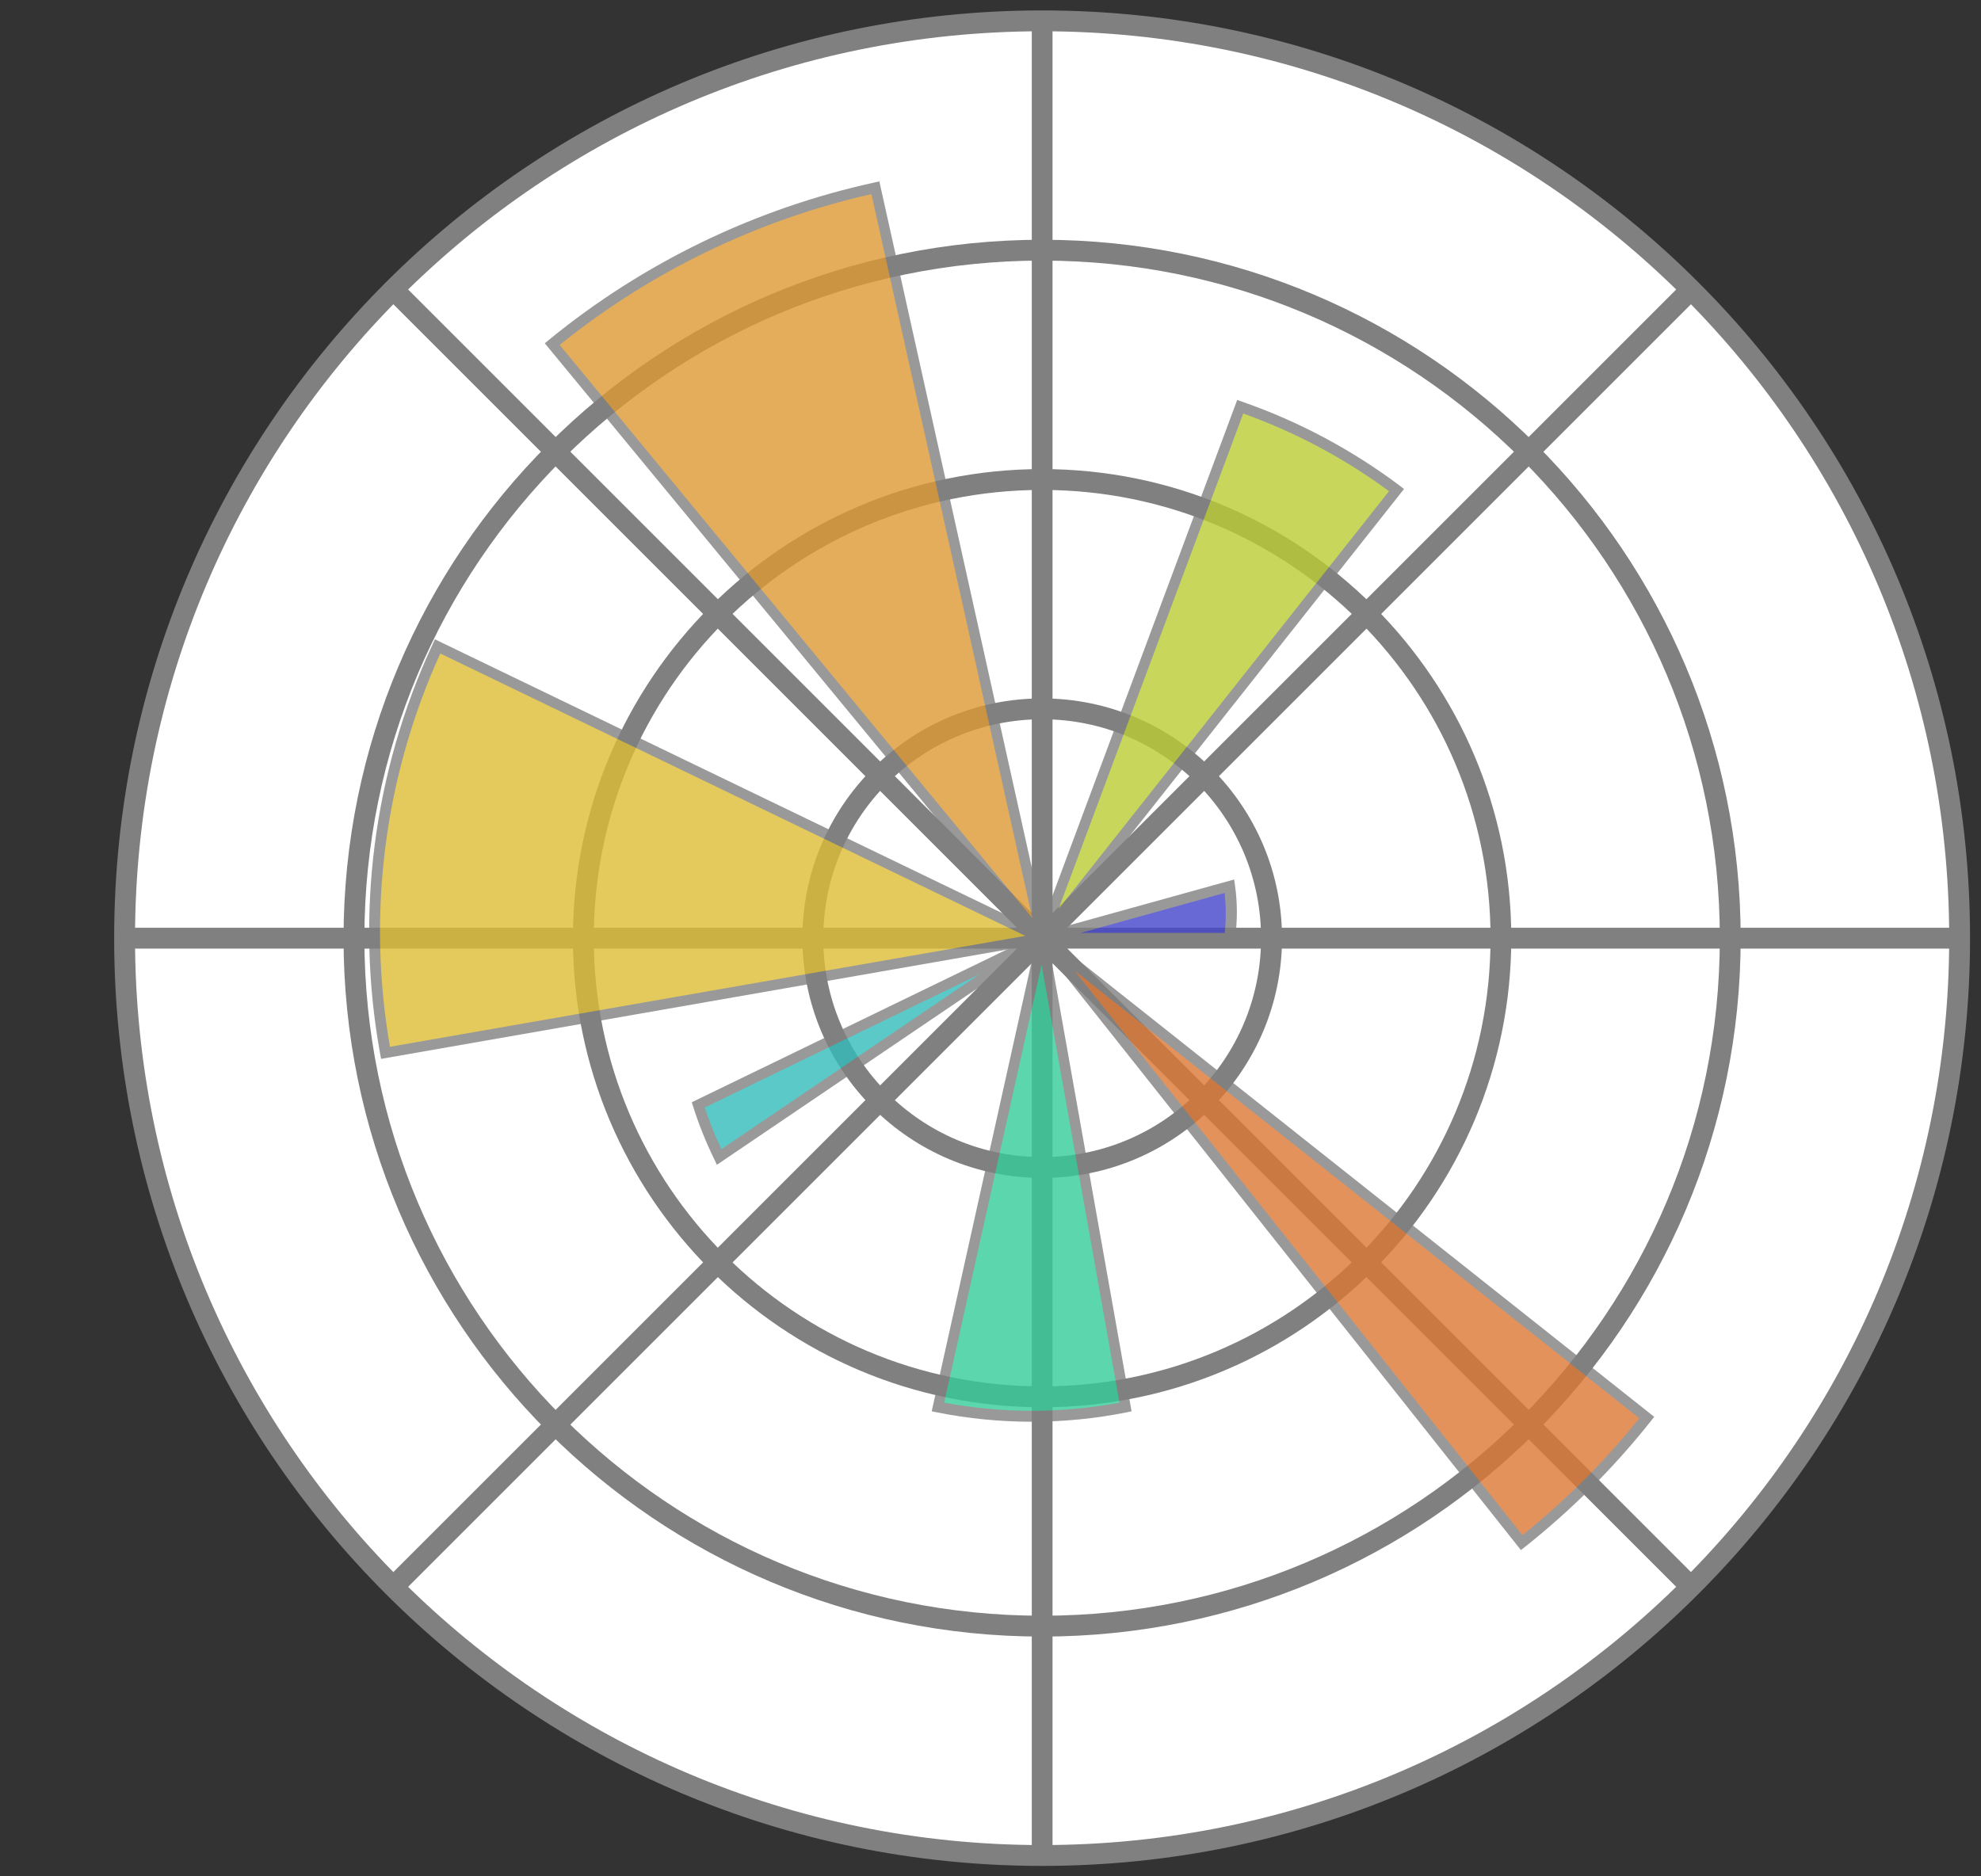 <svg width="19" height="18" viewBox="0 0 19 18" fill="none" xmlns="http://www.w3.org/2000/svg">
<rect x="0" y="0" width="19" height="18" fill="#333333" stroke="none"/>
<g clip-path="url(#clip0)">
<path d="M18.796 9C18.796 13.86 14.856 17.8 9.995 17.8C5.135 17.8 1.196 13.86 1.196 9C1.196 4.14 5.135 0.2 9.995 0.2C14.856 0.2 18.796 4.14 18.796 9Z" fill="white"/>
<path d="M9.995 0.1C5.081 0.1 1.095 4.086 1.095 9C1.095 13.914 5.081 17.9 9.995 17.9C14.91 17.9 18.895 13.914 18.895 9C18.895 4.086 14.91 0.1 9.995 0.1ZM9.995 0.3C14.802 0.3 18.695 4.194 18.695 9C18.695 13.806 14.802 17.7 9.995 17.7C5.189 17.7 1.295 13.806 1.295 9C1.295 4.194 5.189 0.3 9.995 0.3Z" fill="#808080"/>
<path d="M16.596 9C16.596 12.645 13.641 15.6 9.995 15.6C6.35 15.6 3.395 12.645 3.395 9C3.395 5.355 6.35 2.4 9.995 2.4C13.641 2.4 16.596 5.355 16.596 9Z" fill="white"/>
<path d="M9.995 2.3C6.296 2.3 3.295 5.301 3.295 9C3.295 12.699 6.296 15.7 9.995 15.7C13.695 15.7 16.695 12.699 16.695 9C16.695 5.301 13.695 2.3 9.995 2.3ZM9.995 2.5C13.586 2.5 16.495 5.409 16.495 9C16.495 12.591 13.586 15.5 9.995 15.5C6.404 15.5 3.495 12.591 3.495 9C3.495 5.409 6.404 2.5 9.995 2.5Z" fill="#808080"/>
<path d="M14.396 9C14.396 11.43 12.425 13.4 9.995 13.4C7.565 13.4 5.595 11.43 5.595 9C5.595 6.57 7.565 4.6 9.995 4.6C12.425 4.6 14.396 6.57 14.396 9Z" fill="white"/>
<path d="M9.995 4.5C7.511 4.5 5.495 6.516 5.495 9C5.495 11.484 7.511 13.5 9.995 13.5C12.48 13.5 14.495 11.484 14.495 9C14.495 6.516 12.48 4.5 9.995 4.5ZM9.995 4.7C12.371 4.7 14.296 6.624 14.296 9C14.296 11.376 12.371 13.3 9.995 13.3C7.619 13.3 5.695 11.376 5.695 9C5.695 6.624 7.619 4.7 9.995 4.7Z" fill="#808080"/>
<path d="M12.195 9C12.195 10.215 11.21 11.2 9.995 11.2C8.78 11.2 7.795 10.215 7.795 9C7.795 7.785 8.78 6.8 9.995 6.8C11.21 6.8 12.195 7.785 12.195 9Z" fill="white"/>
<path d="M9.995 6.7C8.726 6.7 7.696 7.731 7.696 9C7.696 10.269 8.726 11.3 9.995 11.3C11.265 11.3 12.296 10.269 12.296 9C12.296 7.731 11.265 6.7 9.995 6.7ZM9.995 6.9C11.156 6.9 12.095 7.839 12.095 9C12.095 10.161 11.156 11.1 9.995 11.1C8.835 11.1 7.896 10.161 7.896 9C7.896 7.839 8.835 6.9 9.995 6.9Z" fill="#808080"/>
<path d="M9.995 0.2V17.8V0.2ZM16.195 15.2L3.796 2.8L16.195 15.2ZM16.195 2.8L3.796 15.2L16.195 2.8ZM18.796 9H1.196H18.796Z" fill="white"/>
<path d="M9.896 0.2V8.759L3.866 2.729L3.725 2.871L9.754 8.9H1.196V9.1H9.754L3.725 15.129L3.866 15.271L9.896 9.241V17.8H10.095V9.241L16.125 15.271L16.266 15.129L10.237 9.1H18.796V8.9H10.237L16.266 2.871L16.125 2.729L10.095 8.759V0.2H9.896Z" fill="#808080"/>
<g opacity="0.8">
<path d="M9.995 9H11.795C11.818 8.834 11.818 8.666 11.795 8.5L9.995 9Z" fill="#4444CC"/>
<path d="M11.837 8.437L9.982 8.952L9.995 9.05H11.839L11.845 9.007C11.869 8.837 11.869 8.663 11.845 8.493L11.837 8.437ZM11.746 8.566C11.759 8.694 11.761 8.822 11.746 8.95H10.363L11.746 8.566Z" fill="#808080"/>
<path d="M9.995 9L13.396 4.7C12.94 4.357 12.434 4.087 11.896 3.9L9.995 9Z" fill="#BBCC33"/>
<path d="M11.866 3.837L9.949 8.983L10.035 9.031L13.466 4.691L13.426 4.66C12.966 4.314 12.455 4.042 11.912 3.853L11.866 3.837ZM11.924 3.967C12.424 4.146 12.895 4.397 13.322 4.712L10.153 8.72L11.924 3.967Z" fill="#808080"/>
<path d="M9.995 9L8.395 1.8C7.259 2.049 6.196 2.563 5.295 3.3L9.995 9Z" fill="#DD9933"/>
<path d="M8.434 1.74L8.385 1.751C7.24 2.002 6.171 2.519 5.264 3.261L5.225 3.293L9.957 9.032L10.044 8.989L8.434 1.74ZM8.358 1.862L9.901 8.807L5.368 3.309C6.241 2.605 7.264 2.11 8.358 1.862Z" fill="#808080"/>
<path d="M9.995 9L4.195 6.2C3.63 7.417 3.456 8.78 3.695 10.1L9.995 9Z" fill="#DDBB33"/>
<path d="M4.171 6.133L4.15 6.179C3.581 7.405 3.404 8.778 3.646 10.109L3.655 10.158L10.157 9.022L10.017 8.955L4.171 6.133ZM4.223 6.269L9.834 8.978L3.74 10.042C3.518 8.764 3.686 7.45 4.223 6.269Z" fill="#808080"/>
<path d="M9.995 9L6.695 10.6C6.75 10.771 6.817 10.938 6.895 11.1L9.995 9Z" fill="#33BBBB"/>
<path d="M9.974 8.955L6.635 10.574L6.648 10.615C6.703 10.789 6.771 10.958 6.851 11.122L6.876 11.174L10.024 9.041L9.974 8.955ZM9.393 9.347L6.919 11.024C6.858 10.894 6.804 10.761 6.759 10.625L9.393 9.347Z" fill="#808080"/>
<path d="M9.995 8.999L8.995 13.499C9.59 13.618 10.201 13.618 10.796 13.499L9.995 8.999Z" fill="#33CC99"/>
<path d="M9.947 8.989L8.936 13.539L8.986 13.549C9.586 13.669 10.205 13.669 10.805 13.549L10.853 13.539L10.045 8.991L9.947 8.989ZM9.99 9.255L10.737 13.456C10.181 13.56 9.612 13.56 9.056 13.456L9.99 9.255Z" fill="#808080"/>
<path d="M9.995 9L14.595 14.8C15.04 14.447 15.443 14.045 15.796 13.6L9.995 9Z" fill="#DD7733"/>
<path d="M10.027 8.961L9.956 9.031L14.587 14.87L14.627 14.839C15.074 14.484 15.48 14.079 15.835 13.631L15.866 13.592L10.027 8.961ZM10.304 9.309L15.723 13.606C15.391 14.019 15.015 14.395 14.602 14.727L10.304 9.309Z" fill="#808080"/>
</g>
</g>
<defs>
<clipPath id="clip0">
<rect width="18" height="18" fill="white" transform="translate(0.995)"/>
</clipPath>
</defs>
</svg>
